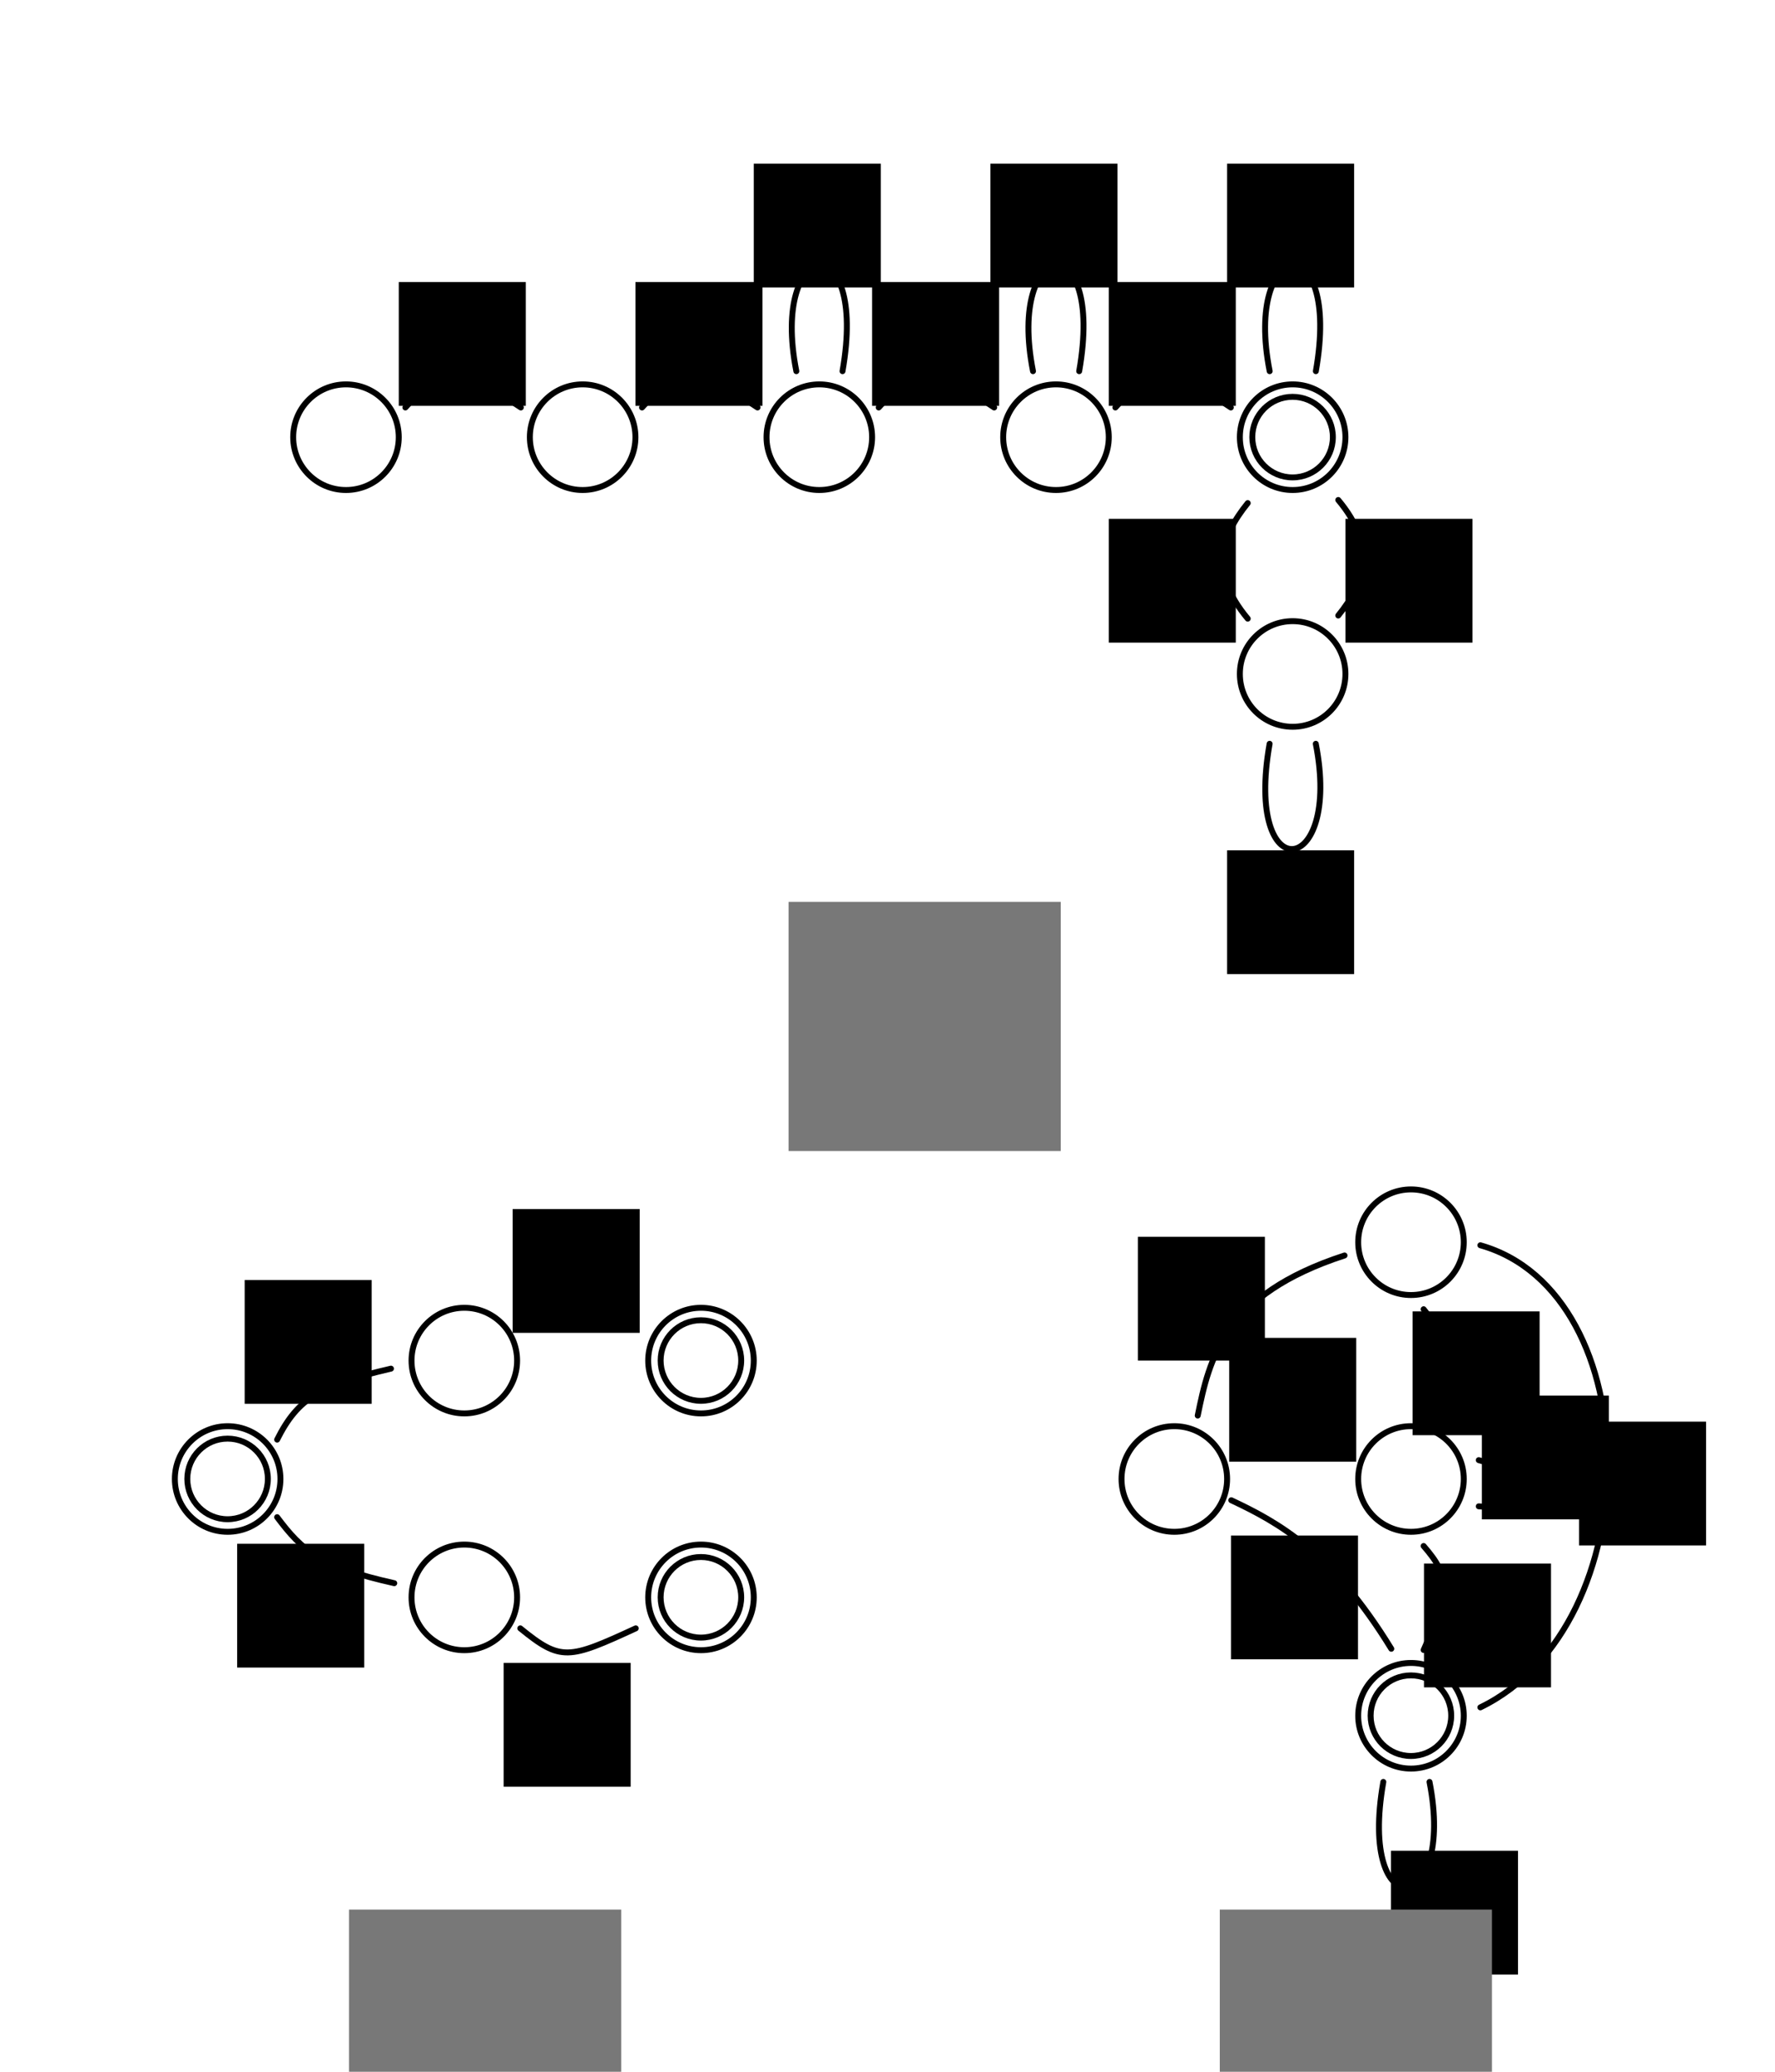 <?xml version="1.0" encoding="UTF-8" standalone="no"?>
<!-- Created with Inkscape (http://www.inkscape.org/) -->

<svg
   xmlns:dc="http://purl.org/dc/elements/1.1/"
   xmlns:cc="http://creativecommons.org/ns#"
   xmlns:rdf="http://www.w3.org/1999/02/22-rdf-syntax-ns#"
   xmlns:svg="http://www.w3.org/2000/svg"
   xmlns="http://www.w3.org/2000/svg"
   xmlns:sodipodi="http://sodipodi.sourceforge.net/DTD/sodipodi-0.dtd"
   xmlns:inkscape="http://www.inkscape.org/namespaces/inkscape"
   width="300"
   height="350"
   id="svg2"
   version="1.1"
   inkscape:version="0.48.4 r9939"
   sodipodi:docname="deterministic_automatons.svg">
  <defs
     id="defs4">
    <marker
       inkscape:stockid="Arrow1Mend"
       orient="auto"
       refY="0"
       refX="0"
       id="Arrow1Mend"
       style="overflow:visible">
      <path
         id="path4030"
         d="M 0,0 5,-5 -12.5,0 5,5 0,0 z"
         style="fill-rule:evenodd;stroke:#000000;stroke-width:1pt"
         transform="matrix(-0.4,0,0,-0.4,-4,0)"
         inkscape:connector-curvature="0" />
    </marker>
    <marker
       inkscape:stockid="Arrow1Mend"
       orient="auto"
       refY="0"
       refX="0"
       id="Arrow1Mend-0"
       style="overflow:visible">
      <path
         inkscape:connector-curvature="0"
         id="path4030-6"
         d="M 0,0 5,-5 -12.5,0 5,5 0,0 z"
         style="fill-rule:evenodd;stroke:#000000;stroke-width:1pt"
         transform="matrix(-0.4,0,0,-0.4,-4,0)" />
    </marker>
    <marker
       inkscape:stockid="Arrow1Mend"
       orient="auto"
       refY="0"
       refX="0"
       id="Arrow1Mend-6"
       style="overflow:visible">
      <path
         inkscape:connector-curvature="0"
         id="path4030-2"
         d="M 0,0 5,-5 -12.5,0 5,5 0,0 z"
         style="fill-rule:evenodd;stroke:#000000;stroke-width:1pt"
         transform="matrix(-0.4,0,0,-0.4,-4,0)" />
    </marker>
    <marker
       inkscape:stockid="Arrow1Mend"
       orient="auto"
       refY="0"
       refX="0"
       id="Arrow1Mend-3"
       style="overflow:visible">
      <path
         inkscape:connector-curvature="0"
         id="path4030-1"
         d="M 0,0 5,-5 -12.5,0 5,5 0,0 z"
         style="fill-rule:evenodd;stroke:#000000;stroke-width:1pt"
         transform="matrix(-0.4,0,0,-0.4,-4,0)" />
    </marker>
    <marker
       inkscape:stockid="Arrow1Mend"
       orient="auto"
       refY="0"
       refX="0"
       id="Arrow1Mend-5"
       style="overflow:visible">
      <path
         inkscape:connector-curvature="0"
         id="path4030-0"
         d="M 0,0 5,-5 -12.5,0 5,5 0,0 z"
         style="fill-rule:evenodd;stroke:#000000;stroke-width:1pt"
         transform="matrix(-0.4,0,0,-0.4,-4,0)" />
    </marker>
    <marker
       inkscape:stockid="Arrow1Mend"
       orient="auto"
       refY="0"
       refX="0"
       id="Arrow1Mend-5-2"
       style="overflow:visible">
      <path
         inkscape:connector-curvature="0"
         id="path4030-0-1"
         d="M 0,0 5,-5 -12.5,0 5,5 0,0 z"
         style="fill-rule:evenodd;stroke:#000000;stroke-width:1pt"
         transform="matrix(-0.4,0,0,-0.4,-4,0)" />
    </marker>
    <marker
       inkscape:stockid="Arrow1Mend"
       orient="auto"
       refY="0"
       refX="0"
       id="Arrow1Mend-5-0"
       style="overflow:visible">
      <path
         inkscape:connector-curvature="0"
         id="path4030-0-14"
         d="M 0,0 5,-5 -12.5,0 5,5 0,0 z"
         style="fill-rule:evenodd;stroke:#000000;stroke-width:1pt"
         transform="matrix(-0.4,0,0,-0.4,-4,0)" />
    </marker>
    <marker
       inkscape:stockid="Arrow1Mend"
       orient="auto"
       refY="0"
       refX="0"
       id="Arrow1Mend-04"
       style="overflow:visible">
      <path
         inkscape:connector-curvature="0"
         id="path4030-7"
         d="M 0,0 5,-5 -12.5,0 5,5 0,0 z"
         style="fill-rule:evenodd;stroke:#000000;stroke-width:1pt"
         transform="matrix(-0.4,0,0,-0.4,-4,0)" />
    </marker>
    <marker
       inkscape:stockid="Arrow1Mend"
       orient="auto"
       refY="0"
       refX="0"
       id="Arrow1Mend-5-00"
       style="overflow:visible">
      <path
         inkscape:connector-curvature="0"
         id="path4030-0-9"
         d="M 0,0 5,-5 -12.5,0 5,5 0,0 z"
         style="fill-rule:evenodd;stroke:#000000;stroke-width:1pt"
         transform="matrix(-0.4,0,0,-0.4,-4,0)" />
    </marker>
    <marker
       inkscape:stockid="Arrow1Mend"
       orient="auto"
       refY="0"
       refX="0"
       id="Arrow1Mend-1"
       style="overflow:visible">
      <path
         inkscape:connector-curvature="0"
         id="path4030-4"
         d="M 0,0 5,-5 -12.5,0 5,5 0,0 z"
         style="fill-rule:evenodd;stroke:#000000;stroke-width:1pt"
         transform="matrix(-0.4,0,0,-0.4,-4,0)" />
    </marker>
    <marker
       inkscape:stockid="Arrow1Mend"
       orient="auto"
       refY="0"
       refX="0"
       id="Arrow1Mend-31"
       style="overflow:visible">
      <path
         inkscape:connector-curvature="0"
         id="path4030-48"
         d="M 0,0 5,-5 -12.5,0 5,5 0,0 z"
         style="fill-rule:evenodd;stroke:#000000;stroke-width:1pt"
         transform="matrix(-0.4,0,0,-0.4,-4,0)" />
    </marker>
    <marker
       inkscape:stockid="Arrow1Mend"
       orient="auto"
       refY="0"
       refX="0"
       id="Arrow1Mend-18"
       style="overflow:visible">
      <path
         inkscape:connector-curvature="0"
         id="path4030-61"
         d="M 0,0 5,-5 -12.5,0 5,5 0,0 z"
         style="fill-rule:evenodd;stroke:#000000;stroke-width:1pt"
         transform="matrix(-0.4,0,0,-0.4,-4,0)" />
    </marker>
    <marker
       inkscape:stockid="Arrow1Mend"
       orient="auto"
       refY="0"
       refX="0"
       id="Arrow1Mend-9"
       style="overflow:visible">
      <path
         inkscape:connector-curvature="0"
         id="path4030-5"
         d="M 0,0 5,-5 -12.5,0 5,5 0,0 z"
         style="fill-rule:evenodd;stroke:#000000;stroke-width:1pt"
         transform="matrix(-0.4,0,0,-0.4,-4,0)" />
    </marker>
    <marker
       inkscape:stockid="Arrow1Mend"
       orient="auto"
       refY="0"
       refX="0"
       id="Arrow1Mend-2"
       style="overflow:visible">
      <path
         inkscape:connector-curvature="0"
         id="path4030-74"
         d="M 0,0 5,-5 -12.5,0 5,5 0,0 z"
         style="fill-rule:evenodd;stroke:#000000;stroke-width:1pt"
         transform="matrix(-0.4,0,0,-0.4,-4,0)" />
    </marker>
    <marker
       inkscape:stockid="Arrow1Mend"
       orient="auto"
       refY="0"
       refX="0"
       id="Arrow1Mend-5-8"
       style="overflow:visible">
      <path
         inkscape:connector-curvature="0"
         id="path4030-0-5"
         d="M 0,0 5,-5 -12.5,0 5,5 0,0 z"
         style="fill-rule:evenodd;stroke:#000000;stroke-width:1pt"
         transform="matrix(-0.4,0,0,-0.4,-4,0)" />
    </marker>
    <marker
       inkscape:stockid="Arrow1Mend"
       orient="auto"
       refY="0"
       refX="0"
       id="Arrow1Mend-5-6"
       style="overflow:visible">
      <path
         inkscape:connector-curvature="0"
         id="path4030-0-6"
         d="M 0,0 5,-5 -12.5,0 5,5 0,0 z"
         style="fill-rule:evenodd;stroke:#000000;stroke-width:1pt"
         transform="matrix(-0.4,0,0,-0.4,-4,0)" />
    </marker>
    <marker
       inkscape:stockid="Arrow1Mend"
       orient="auto"
       refY="0"
       refX="0"
       id="Arrow1Mend-19"
       style="overflow:visible">
      <path
         inkscape:connector-curvature="0"
         id="path4030-08"
         d="M 0,0 5,-5 -12.5,0 5,5 0,0 z"
         style="fill-rule:evenodd;stroke:#000000;stroke-width:1pt"
         transform="matrix(-0.4,0,0,-0.4,-4,0)" />
    </marker>
    <marker
       inkscape:stockid="Arrow1Mend"
       orient="auto"
       refY="0"
       refX="0"
       id="Arrow1Mend-35"
       style="overflow:visible">
      <path
         id="path4030-60"
         d="M 0,0 5,-5 -12.5,0 5,5 0,0 z"
         style="fill-rule:evenodd;stroke:#000000;stroke-width:1pt"
         transform="matrix(-0.4,0,0,-0.4,-4,0)"
         inkscape:connector-curvature="0" />
    </marker>
    <marker
       inkscape:stockid="Arrow1Mend"
       orient="auto"
       refY="0"
       refX="0"
       id="Arrow1Mend-4"
       style="overflow:visible">
      <path
         id="path4030-8"
         d="M 0,0 5,-5 -12.5,0 5,5 0,0 z"
         style="fill-rule:evenodd;stroke:#000000;stroke-width:1pt"
         transform="matrix(-0.4,0,0,-0.4,-4,0)"
         inkscape:connector-curvature="0" />
    </marker>
    <marker
       inkscape:stockid="Arrow1Mend"
       orient="auto"
       refY="0"
       refX="0"
       id="Arrow1Mend-7"
       style="overflow:visible">
      <path
         id="path4030-086"
         d="M 0,0 5,-5 -12.5,0 5,5 0,0 z"
         style="fill-rule:evenodd;stroke:#000000;stroke-width:1pt"
         transform="matrix(-0.4,0,0,-0.4,-4,0)"
         inkscape:connector-curvature="0" />
    </marker>
    <marker
       inkscape:stockid="Arrow1Mend"
       orient="auto"
       refY="0"
       refX="0"
       id="Arrow1Mend-45"
       style="overflow:visible">
      <path
         id="path4030-09"
         d="M 0,0 5,-5 -12.5,0 5,5 0,0 z"
         style="fill-rule:evenodd;stroke:#000000;stroke-width:1pt"
         transform="matrix(-0.4,0,0,-0.4,-4,0)"
         inkscape:connector-curvature="0" />
    </marker>
    <marker
       inkscape:stockid="Arrow1Mend"
       orient="auto"
       refY="0"
       refX="0"
       id="Arrow1Mend-94"
       style="overflow:visible">
      <path
         id="path4030-3"
         d="M 0,0 5,-5 -12.5,0 5,5 0,0 z"
         style="fill-rule:evenodd;stroke:#000000;stroke-width:1pt"
         transform="matrix(-0.4,0,0,-0.4,-4,0)"
         inkscape:connector-curvature="0" />
    </marker>
  </defs>
  <sodipodi:namedview
     id="base"
     pagecolor="#ffffff"
     bordercolor="#666666"
     borderopacity="1.0"
     inkscape:pageopacity="0.0"
     inkscape:pageshadow="2"
     inkscape:zoom="3.0742857"
     inkscape:cx="140.36762"
     inkscape:cy="78.435822"
     inkscape:document-units="px"
     inkscape:current-layer="layer1"
     showgrid="false"
     inkscape:window-width="1280"
     inkscape:window-height="751"
     inkscape:window-x="0"
     inkscape:window-y="25"
     inkscape:window-maximized="1" />
  <g
     inkscape:label="Layer 1"
     inkscape:groupmode="layer"
     id="layer1"
     transform="translate(0,-702.362)">
    <path
       sodipodi:type="arc"
       style="fill:none;stroke:#000000;stroke-width:1;stroke-linecap:round;stroke-linejoin:round;stroke-miterlimit:4;stroke-opacity:1;stroke-dasharray:none;stroke-dashoffset:0"
       id="path2985"
       sodipodi:cx="38.475838"
       sodipodi:cy="51.858738"
       sodipodi:rx="8.9219332"
       sodipodi:ry="8.9219332"
       d="m 47.398,51.859 c 0,4.927 -3.994,8.922 -8.922,8.922 -4.927,0 -8.922,-3.994 -8.922,-8.922 0,-4.927 3.994,-8.922 8.922,-8.922 4.927,0 8.922,3.994 8.922,8.922 z"
       transform="translate(20,724.362)" />
    <path
       transform="translate(60,724.362)"
       sodipodi:type="arc"
       style="fill:none;stroke:#000000;stroke-width:1;stroke-linecap:round;stroke-linejoin:round;stroke-miterlimit:4;stroke-opacity:1;stroke-dasharray:none;stroke-dashoffset:0"
       id="path2985-1"
       sodipodi:cx="38.475838"
       sodipodi:cy="51.858738"
       sodipodi:rx="8.9219332"
       sodipodi:ry="8.9219332"
       d="m 47.398,51.859 c 0,4.927 -3.994,8.922 -8.922,8.922 -4.927,0 -8.922,-3.994 -8.922,-8.922 0,-4.927 3.994,-8.922 8.922,-8.922 4.927,0 8.922,3.994 8.922,8.922 z" />
    <path
       transform="translate(100,724.362)"
       sodipodi:type="arc"
       style="fill:none;stroke:#000000;stroke-width:1;stroke-linecap:round;stroke-linejoin:round;stroke-miterlimit:4;stroke-opacity:1;stroke-dasharray:none;stroke-dashoffset:0"
       id="path2985-2"
       sodipodi:cx="38.475838"
       sodipodi:cy="51.858738"
       sodipodi:rx="8.9219332"
       sodipodi:ry="8.9219332"
       d="m 47.398,51.859 c 0,4.927 -3.994,8.922 -8.922,8.922 -4.927,0 -8.922,-3.994 -8.922,-8.922 0,-4.927 3.994,-8.922 8.922,-8.922 4.927,0 8.922,3.994 8.922,8.922 z" />
    <path
       transform="translate(140,724.362)"
       sodipodi:type="arc"
       style="fill:none;stroke:#000000;stroke-width:1;stroke-linecap:round;stroke-linejoin:round;stroke-miterlimit:4;stroke-opacity:1;stroke-dasharray:none;stroke-dashoffset:0"
       id="path2985-1-8"
       sodipodi:cx="38.475838"
       sodipodi:cy="51.858738"
       sodipodi:rx="8.9219332"
       sodipodi:ry="8.9219332"
       d="m 47.398,51.859 c 0,4.927 -3.994,8.922 -8.922,8.922 -4.927,0 -8.922,-3.994 -8.922,-8.922 0,-4.927 3.994,-8.922 8.922,-8.922 4.927,0 8.922,3.994 8.922,8.922 z" />
    <path
       transform="translate(180,724.362)"
       sodipodi:type="arc"
       style="fill:none;stroke:#000000;stroke-width:1;stroke-linecap:round;stroke-linejoin:round;stroke-miterlimit:4;stroke-opacity:1;stroke-dasharray:none;stroke-dashoffset:0"
       id="path2985-1-8-8"
       sodipodi:cx="38.475838"
       sodipodi:cy="51.858738"
       sodipodi:rx="8.9219332"
       sodipodi:ry="8.9219332"
       d="m 47.398,51.859 c 0,4.927 -3.994,8.922 -8.922,8.922 -4.927,0 -8.922,-3.994 -8.922,-8.922 0,-4.927 3.994,-8.922 8.922,-8.922 4.927,0 8.922,3.994 8.922,8.922 z" />
    <path
       transform="translate(180,764.362)"
       sodipodi:type="arc"
       style="fill:none;stroke:#000000;stroke-width:1;stroke-linecap:round;stroke-linejoin:round;stroke-miterlimit:4;stroke-opacity:1;stroke-dasharray:none;stroke-dashoffset:0"
       id="path2985-1-8-8-3"
       sodipodi:cx="38.475838"
       sodipodi:cy="51.858738"
       sodipodi:rx="8.9219332"
       sodipodi:ry="8.9219332"
       d="m 47.398,51.859 c 0,4.927 -3.994,8.922 -8.922,8.922 -4.927,0 -8.922,-3.994 -8.922,-8.922 0,-4.927 3.994,-8.922 8.922,-8.922 4.927,0 8.922,3.994 8.922,8.922 z" />
    <path
       transform="matrix(0.763,0,0,0.763,189.108,736.639)"
       sodipodi:type="arc"
       style="fill:none;stroke:#000000;stroke-width:1.31;stroke-linecap:round;stroke-linejoin:round;stroke-miterlimit:4;stroke-opacity:1;stroke-dasharray:none;stroke-dashoffset:0"
       id="path2985-1-8-8-3-6"
       sodipodi:cx="38.475838"
       sodipodi:cy="51.858738"
       sodipodi:rx="8.9219332"
       sodipodi:ry="8.9219332"
       d="m 47.398,51.859 c 0,4.927 -3.994,8.922 -8.922,8.922 -4.927,0 -8.922,-3.994 -8.922,-8.922 0,-4.927 3.994,-8.922 8.922,-8.922 4.927,0 8.922,3.994 8.922,8.922 z" />
    <path
       transform="translate(0,900.362)"
       sodipodi:type="arc"
       style="fill:none;stroke:#000000;stroke-width:1;stroke-linecap:round;stroke-linejoin:round;stroke-miterlimit:4;stroke-opacity:1;stroke-dasharray:none;stroke-dashoffset:0"
       id="path2985-1-8-8-7"
       sodipodi:cx="38.475838"
       sodipodi:cy="51.858738"
       sodipodi:rx="8.9219332"
       sodipodi:ry="8.9219332"
       d="m 47.398,51.859 c 0,4.927 -3.994,8.922 -8.922,8.922 -4.927,0 -8.922,-3.994 -8.922,-8.922 0,-4.927 3.994,-8.922 8.922,-8.922 4.927,0 8.922,3.994 8.922,8.922 z" />
    <path
       transform="matrix(0.763,0,0,0.763,9.108,912.639)"
       sodipodi:type="arc"
       style="fill:none;stroke:#000000;stroke-width:1.31;stroke-linecap:round;stroke-linejoin:round;stroke-miterlimit:4;stroke-opacity:1;stroke-dasharray:none;stroke-dashoffset:0"
       id="path2985-1-8-8-3-6-0"
       sodipodi:cx="38.475838"
       sodipodi:cy="51.858738"
       sodipodi:rx="8.9219332"
       sodipodi:ry="8.9219332"
       d="m 47.398,51.859 c 0,4.927 -3.994,8.922 -8.922,8.922 -4.927,0 -8.922,-3.994 -8.922,-8.922 0,-4.927 3.994,-8.922 8.922,-8.922 4.927,0 8.922,3.994 8.922,8.922 z" />
    <path
       transform="translate(40,880.362)"
       sodipodi:type="arc"
       style="fill:none;stroke:#000000;stroke-width:1;stroke-linecap:round;stroke-linejoin:round;stroke-miterlimit:4;stroke-opacity:1;stroke-dasharray:none;stroke-dashoffset:0"
       id="path2985-2-8"
       sodipodi:cx="38.475838"
       sodipodi:cy="51.858738"
       sodipodi:rx="8.9219332"
       sodipodi:ry="8.9219332"
       d="m 47.398,51.859 c 0,4.927 -3.994,8.922 -8.922,8.922 -4.927,0 -8.922,-3.994 -8.922,-8.922 0,-4.927 3.994,-8.922 8.922,-8.922 4.927,0 8.922,3.994 8.922,8.922 z" />
    <path
       transform="translate(80,880.362)"
       sodipodi:type="arc"
       style="fill:none;stroke:#000000;stroke-width:1;stroke-linecap:round;stroke-linejoin:round;stroke-miterlimit:4;stroke-opacity:1;stroke-dasharray:none;stroke-dashoffset:0"
       id="path2985-1-8-5"
       sodipodi:cx="38.475838"
       sodipodi:cy="51.858738"
       sodipodi:rx="8.9219332"
       sodipodi:ry="8.9219332"
       d="m 47.398,51.859 c 0,4.927 -3.994,8.922 -8.922,8.922 -4.927,0 -8.922,-3.994 -8.922,-8.922 0,-4.927 3.994,-8.922 8.922,-8.922 4.927,0 8.922,3.994 8.922,8.922 z" />
    <path
       transform="translate(40,920.362)"
       sodipodi:type="arc"
       style="fill:none;stroke:#000000;stroke-width:1;stroke-linecap:round;stroke-linejoin:round;stroke-miterlimit:4;stroke-opacity:1;stroke-dasharray:none;stroke-dashoffset:0"
       id="path2985-2-8-4"
       sodipodi:cx="38.475838"
       sodipodi:cy="51.858738"
       sodipodi:rx="8.9219332"
       sodipodi:ry="8.9219332"
       d="m 47.398,51.859 c 0,4.927 -3.994,8.922 -8.922,8.922 -4.927,0 -8.922,-3.994 -8.922,-8.922 0,-4.927 3.994,-8.922 8.922,-8.922 4.927,0 8.922,3.994 8.922,8.922 z" />
    <path
       transform="translate(80,920.362)"
       sodipodi:type="arc"
       style="fill:none;stroke:#000000;stroke-width:1;stroke-linecap:round;stroke-linejoin:round;stroke-miterlimit:4;stroke-opacity:1;stroke-dasharray:none;stroke-dashoffset:0"
       id="path2985-1-8-5-0"
       sodipodi:cx="38.475838"
       sodipodi:cy="51.858738"
       sodipodi:rx="8.9219332"
       sodipodi:ry="8.9219332"
       d="m 47.398,51.859 c 0,4.927 -3.994,8.922 -8.922,8.922 -4.927,0 -8.922,-3.994 -8.922,-8.922 0,-4.927 3.994,-8.922 8.922,-8.922 4.927,0 8.922,3.994 8.922,8.922 z" />
    <path
       transform="translate(160,900.362)"
       sodipodi:type="arc"
       style="fill:none;stroke:#000000;stroke-width:1;stroke-linecap:round;stroke-linejoin:round;stroke-miterlimit:4;stroke-opacity:1;stroke-dasharray:none;stroke-dashoffset:0"
       id="path2985-1-8-5-1"
       sodipodi:cx="38.475838"
       sodipodi:cy="51.858738"
       sodipodi:rx="8.9219332"
       sodipodi:ry="8.9219332"
       d="m 47.398,51.859 c 0,4.927 -3.994,8.922 -8.922,8.922 -4.927,0 -8.922,-3.994 -8.922,-8.922 0,-4.927 3.994,-8.922 8.922,-8.922 4.927,0 8.922,3.994 8.922,8.922 z" />
    <path
       transform="translate(200,860.362)"
       sodipodi:type="arc"
       style="fill:none;stroke:#000000;stroke-width:1;stroke-linecap:round;stroke-linejoin:round;stroke-miterlimit:4;stroke-opacity:1;stroke-dasharray:none;stroke-dashoffset:0"
       id="path2985-1-8-5-1-3"
       sodipodi:cx="38.475838"
       sodipodi:cy="51.858738"
       sodipodi:rx="8.9219332"
       sodipodi:ry="8.9219332"
       d="m 47.398,51.859 c 0,4.927 -3.994,8.922 -8.922,8.922 -4.927,0 -8.922,-3.994 -8.922,-8.922 0,-4.927 3.994,-8.922 8.922,-8.922 4.927,0 8.922,3.994 8.922,8.922 z" />
    <path
       transform="translate(200,900.362)"
       sodipodi:type="arc"
       style="fill:none;stroke:#000000;stroke-width:1;stroke-linecap:round;stroke-linejoin:round;stroke-miterlimit:4;stroke-opacity:1;stroke-dasharray:none;stroke-dashoffset:0"
       id="path2985-1-8-5-1-3-0"
       sodipodi:cx="38.475838"
       sodipodi:cy="51.858738"
       sodipodi:rx="8.9219332"
       sodipodi:ry="8.9219332"
       d="m 47.398,51.859 c 0,4.927 -3.994,8.922 -8.922,8.922 -4.927,0 -8.922,-3.994 -8.922,-8.922 0,-4.927 3.994,-8.922 8.922,-8.922 4.927,0 8.922,3.994 8.922,8.922 z" />
    <path
       transform="translate(200,940.362)"
       sodipodi:type="arc"
       style="fill:none;stroke:#000000;stroke-width:1;stroke-linecap:round;stroke-linejoin:round;stroke-miterlimit:4;stroke-opacity:1;stroke-dasharray:none;stroke-dashoffset:0"
       id="path2985-1-8-8-7-4"
       sodipodi:cx="38.475838"
       sodipodi:cy="51.858738"
       sodipodi:rx="8.9219332"
       sodipodi:ry="8.9219332"
       d="m 47.398,51.859 c 0,4.927 -3.994,8.922 -8.922,8.922 -4.927,0 -8.922,-3.994 -8.922,-8.922 0,-4.927 3.994,-8.922 8.922,-8.922 4.927,0 8.922,3.994 8.922,8.922 z" />
    <path
       transform="matrix(0.763,0,0,0.763,209.108,952.639)"
       sodipodi:type="arc"
       style="fill:none;stroke:#000000;stroke-width:1.31;stroke-linecap:round;stroke-linejoin:round;stroke-miterlimit:4;stroke-opacity:1;stroke-dasharray:none;stroke-dashoffset:0"
       id="path2985-1-8-8-3-6-0-1"
       sodipodi:cx="38.475838"
       sodipodi:cy="51.858738"
       sodipodi:rx="8.9219332"
       sodipodi:ry="8.9219332"
       d="m 47.398,51.859 c 0,4.927 -3.994,8.922 -8.922,8.922 -4.927,0 -8.922,-3.994 -8.922,-8.922 0,-4.927 3.994,-8.922 8.922,-8.922 4.927,0 8.922,3.994 8.922,8.922 z" />
    <path
       style="fill:none;stroke:#000000;stroke-width:1px;stroke-linecap:round;stroke-linejoin:round;stroke-opacity:1;marker-end:url(#Arrow1Mend)"
       d="m 68.513,771.202 c 5.743,-6.31 9.778,-6.605 19.517,0"
       id="path4015"
       inkscape:connector-curvature="0"
       sodipodi:nodetypes="cc" />
    <path
       style="fill:none;stroke:#000000;stroke-width:1px;stroke-linecap:round;stroke-linejoin:round;stroke-opacity:1;marker-end:url(#Arrow1Mend)"
       d="m 226.184,786.83 c 6.54,7.813 4.535,13.918 0,19.517"
       id="path4015-1-2-6-5"
       inkscape:connector-curvature="0"
       sodipodi:nodetypes="cc" />
    <path
       style="fill:none;stroke:#000000;stroke-width:1px;stroke-linecap:round;stroke-linejoin:round;stroke-opacity:1;marker-end:url(#Arrow1Mend-5)"
       d="m 134.591,765.068 c -4.474,-22.717 12.161,-24.696 7.807,0"
       id="path4570"
       inkscape:connector-curvature="0"
       sodipodi:nodetypes="cc" />
    <path
       style="fill:none;stroke:#000000;stroke-width:1px;stroke-linecap:round;stroke-linejoin:round;stroke-opacity:1;marker-end:url(#Arrow1Mend-5)"
       d="m 174.591,765.068 c -4.474,-22.717 12.161,-24.696 7.807,0"
       id="path4570-9"
       inkscape:connector-curvature="0"
       sodipodi:nodetypes="cc" />
    <path
       style="fill:none;stroke:#000000;stroke-width:1px;stroke-linecap:round;stroke-linejoin:round;stroke-opacity:1;marker-end:url(#Arrow1Mend-5)"
       d="m 214.591,765.068 c -4.474,-22.717 12.161,-24.696 7.807,0"
       id="path4570-9-9"
       inkscape:connector-curvature="0"
       sodipodi:nodetypes="cc" />
    <path
       style="fill:none;stroke:#000000;stroke-width:1px;stroke-linecap:round;stroke-linejoin:round;stroke-opacity:1;marker-end:url(#Arrow1Mend)"
       d="m 210.886,806.874 c -6.54,-7.813 -4.535,-13.918 0,-19.517"
       id="path4015-1-2-6-5-8"
       inkscape:connector-curvature="0"
       sodipodi:nodetypes="cc" />
    <path
       style="fill:none;stroke:#000000;stroke-width:1px;stroke-linecap:round;stroke-linejoin:round;stroke-opacity:1;marker-end:url(#Arrow1Mend-5)"
       d="m 222.388,828.015 c 4.474,22.717 -12.161,24.696 -7.807,0"
       id="path4570-9-9-6"
       inkscape:connector-curvature="0"
       sodipodi:nodetypes="cc" />
    <flowRoot
       xml:space="preserve"
       id="flowRoot4858"
       style="font-size:12px;font-style:normal;font-variant:normal;font-weight:normal;font-stretch:normal;text-align:center;line-height:125%;letter-spacing:0px;word-spacing:0px;text-anchor:middle;fill:#000000;fill-opacity:1;stroke:none;font-family:Gentium Basic;-inkscape-font-specification:Gentium Basic"
       transform="translate(20,724.362)"><flowRegion
         id="flowRegion4860"><rect
           id="rect4862"
           width="21.468"
           height="20.911"
           x="47.398"
           y="25.651"
           style="font-size:12px;font-style:normal;font-variant:normal;font-weight:normal;font-stretch:normal;font-family:Gentium Basic;-inkscape-font-specification:Gentium Basic" /></flowRegion><flowPara
         id="flowPara4864">a</flowPara></flowRoot>    <flowRoot
       transform="translate(60,724.362)"
       xml:space="preserve"
       id="flowRoot4858-0"
       style="font-size:12px;font-style:normal;font-variant:normal;font-weight:normal;font-stretch:normal;text-align:center;line-height:125%;letter-spacing:0px;word-spacing:0px;text-anchor:middle;fill:#000000;fill-opacity:1;stroke:none;font-family:Gentium Basic;-inkscape-font-specification:Gentium Basic"><flowRegion
         id="flowRegion4860-9"><rect
           id="rect4862-0"
           width="21.468"
           height="20.911"
           x="47.398"
           y="25.651"
           style="font-size:12px;font-style:normal;font-variant:normal;font-weight:normal;font-stretch:normal;font-family:Gentium Basic;-inkscape-font-specification:Gentium Basic" /></flowRegion><flowPara
         id="flowPara4864-3">b</flowPara></flowRoot>    <flowRoot
       transform="translate(80,704.362)"
       xml:space="preserve"
       id="flowRoot4858-0-1"
       style="font-size:12px;font-style:normal;font-variant:normal;font-weight:normal;font-stretch:normal;text-align:center;line-height:125%;letter-spacing:0px;word-spacing:0px;text-anchor:middle;fill:#000000;fill-opacity:1;stroke:none;font-family:Gentium Basic;-inkscape-font-specification:Gentium Basic"><flowRegion
         id="flowRegion4860-9-8"><rect
           id="rect4862-0-4"
           width="21.468"
           height="20.911"
           x="47.398"
           y="25.651"
           style="font-size:12px;font-style:normal;font-variant:normal;font-weight:normal;font-stretch:normal;font-family:Gentium Basic;-inkscape-font-specification:Gentium Basic" /></flowRegion><flowPara
         id="flowPara4864-3-7">b</flowPara></flowRoot>    <flowRoot
       transform="translate(100,724.362)"
       xml:space="preserve"
       id="flowRoot4858-0-1-0"
       style="font-size:12px;font-style:normal;font-variant:normal;font-weight:normal;font-stretch:normal;text-align:center;line-height:125%;letter-spacing:0px;word-spacing:0px;text-anchor:middle;fill:#000000;fill-opacity:1;stroke:none;font-family:Gentium Basic;-inkscape-font-specification:Gentium Basic"><flowRegion
         id="flowRegion4860-9-8-7"><rect
           id="rect4862-0-4-2"
           width="21.468"
           height="20.911"
           x="47.398"
           y="25.651"
           style="font-size:12px;font-style:normal;font-variant:normal;font-weight:normal;font-stretch:normal;font-family:Gentium Basic;-inkscape-font-specification:Gentium Basic" /></flowRegion><flowPara
         id="flowPara4864-3-7-3">a</flowPara></flowRoot>    <flowRoot
       transform="translate(120,704.362)"
       xml:space="preserve"
       id="flowRoot4858-0-1-0-5"
       style="font-size:12px;font-style:normal;font-variant:normal;font-weight:normal;font-stretch:normal;text-align:center;line-height:125%;letter-spacing:0px;word-spacing:0px;text-anchor:middle;fill:#000000;fill-opacity:1;stroke:none;font-family:Gentium Basic;-inkscape-font-specification:Gentium Basic"><flowRegion
         id="flowRegion4860-9-8-7-0"><rect
           id="rect4862-0-4-2-5"
           width="21.468"
           height="20.911"
           x="47.398"
           y="25.651"
           style="font-size:12px;font-style:normal;font-variant:normal;font-weight:normal;font-stretch:normal;font-family:Gentium Basic;-inkscape-font-specification:Gentium Basic" /></flowRegion><flowPara
         id="flowPara4864-3-7-3-2">a</flowPara></flowRoot>    <flowRoot
       transform="translate(160,704.362)"
       xml:space="preserve"
       id="flowRoot4858-0-1-0-5-2"
       style="font-size:12px;font-style:normal;font-variant:normal;font-weight:normal;font-stretch:normal;text-align:center;line-height:125%;letter-spacing:0px;word-spacing:0px;text-anchor:middle;fill:#000000;fill-opacity:1;stroke:none;font-family:Gentium Basic;-inkscape-font-specification:Gentium Basic"><flowRegion
         id="flowRegion4860-9-8-7-0-6"><rect
           id="rect4862-0-4-2-5-3"
           width="21.468"
           height="20.911"
           x="47.398"
           y="25.651"
           style="font-size:12px;font-style:normal;font-variant:normal;font-weight:normal;font-stretch:normal;font-family:Gentium Basic;-inkscape-font-specification:Gentium Basic" /></flowRegion><flowPara
         id="flowPara4864-3-7-3-2-4">b</flowPara></flowRoot>    <flowRoot
       transform="translate(140,724.362)"
       xml:space="preserve"
       id="flowRoot4858-0-1-0-5-2-7"
       style="font-size:12px;font-style:normal;font-variant:normal;font-weight:normal;font-stretch:normal;text-align:center;line-height:125%;letter-spacing:0px;word-spacing:0px;text-anchor:middle;fill:#000000;fill-opacity:1;stroke:none;font-family:Gentium Basic;-inkscape-font-specification:Gentium Basic"><flowRegion
         id="flowRegion4860-9-8-7-0-6-8"><rect
           id="rect4862-0-4-2-5-3-3"
           width="21.468"
           height="20.911"
           x="47.398"
           y="25.651"
           style="font-size:12px;font-style:normal;font-variant:normal;font-weight:normal;font-stretch:normal;font-family:Gentium Basic;-inkscape-font-specification:Gentium Basic" /></flowRegion><flowPara
         id="flowPara4864-3-7-3-2-4-0">b</flowPara></flowRoot>    <flowRoot
       transform="translate(140,764.362)"
       xml:space="preserve"
       id="flowRoot4858-0-1-0-5-2-7-4"
       style="font-size:12px;font-style:normal;font-variant:normal;font-weight:normal;font-stretch:normal;text-align:center;line-height:125%;letter-spacing:0px;word-spacing:0px;text-anchor:middle;fill:#000000;fill-opacity:1;stroke:none;font-family:Gentium Basic;-inkscape-font-specification:Gentium Basic"><flowRegion
         id="flowRegion4860-9-8-7-0-6-8-3"><rect
           id="rect4862-0-4-2-5-3-3-8"
           width="21.468"
           height="20.911"
           x="47.398"
           y="25.651"
           style="font-size:12px;font-style:normal;font-variant:normal;font-weight:normal;font-stretch:normal;font-family:Gentium Basic;-inkscape-font-specification:Gentium Basic" /></flowRegion><flowPara
         id="flowPara4864-3-7-3-2-4-0-7">b</flowPara></flowRoot>    <flowRoot
       transform="translate(180,764.362)"
       xml:space="preserve"
       id="flowRoot4858-0-1-0-5-2-7-4-3"
       style="font-size:12px;font-style:normal;font-variant:normal;font-weight:normal;font-stretch:normal;text-align:center;line-height:125%;letter-spacing:0px;word-spacing:0px;text-anchor:middle;fill:#000000;fill-opacity:1;stroke:none;font-family:Gentium Basic;-inkscape-font-specification:Gentium Basic"><flowRegion
         id="flowRegion4860-9-8-7-0-6-8-3-9"><rect
           id="rect4862-0-4-2-5-3-3-8-3"
           width="21.468"
           height="20.911"
           x="47.398"
           y="25.651"
           style="font-size:12px;font-style:normal;font-variant:normal;font-weight:normal;font-stretch:normal;font-family:Gentium Basic;-inkscape-font-specification:Gentium Basic" /></flowRegion><flowPara
         id="flowPara4864-3-7-3-2-4-0-7-5">a</flowPara></flowRoot>    <flowRoot
       transform="translate(160,820.362)"
       xml:space="preserve"
       id="flowRoot4858-0-1-0-5-2-7-4-3-8"
       style="font-size:12px;font-style:normal;font-variant:normal;font-weight:normal;font-stretch:normal;text-align:center;line-height:125%;letter-spacing:0px;word-spacing:0px;text-anchor:middle;fill:#000000;fill-opacity:1;stroke:none;font-family:Gentium Basic;-inkscape-font-specification:Gentium Basic"><flowRegion
         id="flowRegion4860-9-8-7-0-6-8-3-9-3"><rect
           id="rect4862-0-4-2-5-3-3-8-3-8"
           width="21.468"
           height="20.911"
           x="47.398"
           y="25.651"
           style="font-size:12px;font-style:normal;font-variant:normal;font-weight:normal;font-stretch:normal;font-family:Gentium Basic;-inkscape-font-specification:Gentium Basic" /></flowRegion><flowPara
         id="flowPara4864-3-7-3-2-4-0-7-5-0">a</flowPara></flowRoot>    <path
       style="fill:none;stroke:#000000;stroke-width:1px;stroke-linecap:round;stroke-linejoin:round;stroke-opacity:1;marker-end:url(#Arrow1Mend-31)"
       d="m 46.84,945.567 c 3.518,-7.029 7.37,-9.24 19.238,-11.989"
       id="path5161"
       inkscape:connector-curvature="0"
       sodipodi:nodetypes="cc" />
    <path
       style="fill:none;stroke:#000000;stroke-width:1px;stroke-linecap:round;stroke-linejoin:round;stroke-opacity:1;marker-end:url(#Arrow1Mend-31)"
       d="m 46.84,958.671 c 4.316,5.755 7.405,8.387 19.796,11.152"
       id="path5163"
       inkscape:connector-curvature="0"
       sodipodi:nodetypes="cc" />
    <flowRoot
       transform="translate(-6.046,892.96)"
       xml:space="preserve"
       id="flowRoot4858-4"
       style="font-size:12px;font-style:normal;font-variant:normal;font-weight:normal;font-stretch:normal;text-align:center;line-height:125%;letter-spacing:0px;word-spacing:0px;text-anchor:middle;fill:#000000;fill-opacity:1;stroke:none;font-family:Gentium Basic;-inkscape-font-specification:Gentium Basic"><flowRegion
         id="flowRegion4860-3"><rect
           id="rect4862-1"
           width="21.468"
           height="20.911"
           x="47.398"
           y="25.651"
           style="font-size:12px;font-style:normal;font-variant:normal;font-weight:normal;font-stretch:normal;font-family:Gentium Basic;-inkscape-font-specification:Gentium Basic" /></flowRegion><flowPara
         id="flowPara4864-6">a</flowPara></flowRoot>    <flowRoot
       transform="translate(39.251,880.971)"
       xml:space="preserve"
       id="flowRoot4858-0-9"
       style="font-size:12px;font-style:normal;font-variant:normal;font-weight:normal;font-stretch:normal;text-align:center;line-height:125%;letter-spacing:0px;word-spacing:0px;text-anchor:middle;fill:#000000;fill-opacity:1;stroke:none;font-family:Gentium Basic;-inkscape-font-specification:Gentium Basic"><flowRegion
         id="flowRegion4860-9-5"><rect
           id="rect4862-0-2"
           width="21.468"
           height="20.911"
           x="47.398"
           y="25.651"
           style="font-size:12px;font-style:normal;font-variant:normal;font-weight:normal;font-stretch:normal;font-family:Gentium Basic;-inkscape-font-specification:Gentium Basic" /></flowRegion><flowPara
         id="flowPara4864-3-8">b</flowPara></flowRoot>    <flowRoot
       transform="translate(37.726,957.644)"
       xml:space="preserve"
       id="flowRoot4858-0-9-5"
       style="font-size:12px;font-style:normal;font-variant:normal;font-weight:normal;font-stretch:normal;text-align:center;line-height:125%;letter-spacing:0px;word-spacing:0px;text-anchor:middle;fill:#000000;fill-opacity:1;stroke:none;font-family:Gentium Basic;-inkscape-font-specification:Gentium Basic"><flowRegion
         id="flowRegion4860-9-5-6"><rect
           id="rect4862-0-2-0"
           width="21.468"
           height="20.911"
           x="47.398"
           y="25.651"
           style="font-size:12px;font-style:normal;font-variant:normal;font-weight:normal;font-stretch:normal;font-family:Gentium Basic;-inkscape-font-specification:Gentium Basic" /></flowRegion><flowPara
         id="flowPara4864-3-8-9">d</flowPara></flowRoot>    <flowRoot
       transform="translate(-7.312,937.514)"
       xml:space="preserve"
       id="flowRoot4858-4-1"
       style="font-size:12px;font-style:normal;font-variant:normal;font-weight:normal;font-stretch:normal;text-align:center;line-height:125%;letter-spacing:0px;word-spacing:0px;text-anchor:middle;fill:#000000;fill-opacity:1;stroke:none;font-family:Gentium Basic;-inkscape-font-specification:Gentium Basic"><flowRegion
         id="flowRegion4860-3-8"><rect
           id="rect4862-1-8"
           width="21.468"
           height="20.911"
           x="47.398"
           y="25.651"
           style="font-size:12px;font-style:normal;font-variant:normal;font-weight:normal;font-stretch:normal;font-family:Gentium Basic;-inkscape-font-specification:Gentium Basic" /></flowRegion><flowPara
         id="flowPara4864-6-6">c</flowPara></flowRoot>    <path
       transform="matrix(0.763,0,0,0.763,89.109,892.639)"
       sodipodi:type="arc"
       style="fill:none;stroke:#000000;stroke-width:1.31;stroke-linecap:round;stroke-linejoin:round;stroke-miterlimit:4;stroke-opacity:1;stroke-dasharray:none;stroke-dashoffset:0"
       id="path2985-1-8-8-3-6-0-8"
       sodipodi:cx="38.475838"
       sodipodi:cy="51.858738"
       sodipodi:rx="8.9219332"
       sodipodi:ry="8.9219332"
       d="m 47.398,51.859 c 0,4.927 -3.994,8.922 -8.922,8.922 -4.927,0 -8.922,-3.994 -8.922,-8.922 0,-4.927 3.994,-8.922 8.922,-8.922 4.927,0 8.922,3.994 8.922,8.922 z" />
    <path
       transform="matrix(0.763,0,0,0.763,89.109,932.639)"
       sodipodi:type="arc"
       style="fill:none;stroke:#000000;stroke-width:1.31;stroke-linecap:round;stroke-linejoin:round;stroke-miterlimit:4;stroke-opacity:1;stroke-dasharray:none;stroke-dashoffset:0"
       id="path2985-1-8-8-3-6-0-8-1"
       sodipodi:cx="38.475838"
       sodipodi:cy="51.858738"
       sodipodi:rx="8.9219332"
       sodipodi:ry="8.9219332"
       d="m 47.398,51.859 c 0,4.927 -3.994,8.922 -8.922,8.922 -4.927,0 -8.922,-3.994 -8.922,-8.922 0,-4.927 3.994,-8.922 8.922,-8.922 4.927,0 8.922,3.994 8.922,8.922 z" />
    <path
       style="fill:none;stroke:#000000;stroke-width:1px;stroke-linecap:round;stroke-linejoin:round;stroke-opacity:1;marker-end:url(#Arrow1Mend)"
       d="m 208.565,945.408 c 8.333,-4.722 14.859,-1.242 19.517,0"
       id="path4015-1-2-6-0"
       inkscape:connector-curvature="0"
       sodipodi:nodetypes="cc" />
    <path
       style="fill:none;stroke:#000000;stroke-width:1px;stroke-linecap:round;stroke-linejoin:round;stroke-opacity:1;marker-end:url(#Arrow1Mend)"
       d="m 202.432,941.505 c 1.958,-9.606 4.439,-20.427 24.814,-27.045"
       id="path4015-1-2-6-0-0"
       inkscape:connector-curvature="0"
       sodipodi:nodetypes="cc" />
    <path
       style="fill:none;stroke:#000000;stroke-width:1px;stroke-linecap:round;stroke-linejoin:round;stroke-opacity:1;marker-end:url(#Arrow1Mend)"
       d="m 208.103,955.811 c 8.016,3.776 16.966,8.673 27.045,25.093"
       id="path4015-1-2-6-0-0-0"
       inkscape:connector-curvature="0"
       sodipodi:nodetypes="cc" />
    <path
       style="fill:none;stroke:#000000;stroke-width:1px;stroke-linecap:round;stroke-linejoin:round;stroke-opacity:1;marker-end:url(#Arrow1Mend-2)"
       d="m 240.613,923.541 c 4.875,6.034 3.109,9.285 0,17.565"
       id="path5770"
       inkscape:connector-curvature="0"
       sodipodi:nodetypes="cc" />
    <path
       style="fill:none;stroke:#000000;stroke-width:1px;stroke-linecap:round;stroke-linejoin:round;stroke-opacity:1;marker-end:url(#Arrow1Mend-2)"
       d="m 240.613,963.541 c 4.5,5.185 4.492,7.499 0,17.565"
       id="path5770-8"
       inkscape:connector-curvature="0"
       sodipodi:nodetypes="cc" />
    <path
       style="fill:none;stroke:#000000;stroke-width:1px;stroke-linecap:round;stroke-linejoin:round;stroke-opacity:1;marker-end:url(#Arrow1Mend-5)"
       d="m 249.931,949.033 c 20.184,5.761 12.804,8.849 0,7.807"
       id="path4570-9-9-6-9"
       inkscape:connector-curvature="0"
       sodipodi:nodetypes="cc" />
    <path
       style="fill:none;stroke:#000000;stroke-width:1px;stroke-linecap:round;stroke-linejoin:round;stroke-opacity:1;marker-end:url(#Arrow1Mend-5)"
       d="m 241.608,1003.397 c 4.474,22.718 -12.161,24.696 -7.807,0"
       id="path4570-9-9-6-6"
       inkscape:connector-curvature="0"
       sodipodi:nodetypes="cc" />
    <flowRoot
       transform="translate(193.276,940.86)"
       xml:space="preserve"
       id="flowRoot4858-4-1-8"
       style="font-size:12px;font-style:normal;font-variant:normal;font-weight:normal;font-stretch:normal;text-align:center;line-height:125%;letter-spacing:0px;word-spacing:0px;text-anchor:middle;fill:#000000;fill-opacity:1;stroke:none;font-family:Gentium Basic;-inkscape-font-specification:Gentium Basic"><flowRegion
         id="flowRegion4860-3-8-5"><rect
           id="rect4862-1-8-1"
           width="21.468"
           height="20.911"
           x="47.398"
           y="25.651"
           style="font-size:12px;font-style:normal;font-variant:normal;font-weight:normal;font-stretch:normal;font-family:Gentium Basic;-inkscape-font-specification:Gentium Basic" /></flowRegion><flowPara
         id="flowPara4864-6-6-6">c</flowPara></flowRoot>    <flowRoot
       transform="translate(187.7,989.373)"
       xml:space="preserve"
       id="flowRoot4858-4-1-5"
       style="font-size:12px;font-style:normal;font-variant:normal;font-weight:normal;font-stretch:normal;text-align:center;line-height:125%;letter-spacing:0px;word-spacing:0px;text-anchor:middle;fill:#000000;fill-opacity:1;stroke:none;font-family:Gentium Basic;-inkscape-font-specification:Gentium Basic"><flowRegion
         id="flowRegion4860-3-8-3"><rect
           id="rect4862-1-8-9"
           width="21.468"
           height="20.911"
           x="47.398"
           y="25.651"
           style="font-size:12px;font-style:normal;font-variant:normal;font-weight:normal;font-stretch:normal;font-family:Gentium Basic;-inkscape-font-specification:Gentium Basic" /></flowRegion><flowPara
         id="flowPara4864-6-6-61">c</flowPara></flowRoot>    <flowRoot
       transform="translate(160.655,936.12)"
       xml:space="preserve"
       id="flowRoot4858-4-1-54"
       style="font-size:12px;font-style:normal;font-variant:normal;font-weight:normal;font-stretch:normal;text-align:center;line-height:125%;letter-spacing:0px;word-spacing:0px;text-anchor:middle;fill:#000000;fill-opacity:1;stroke:none;font-family:Gentium Basic;-inkscape-font-specification:Gentium Basic"><flowRegion
         id="flowRegion4860-3-8-56"><rect
           id="rect4862-1-8-4"
           width="21.468"
           height="20.911"
           x="47.398"
           y="25.651"
           style="font-size:12px;font-style:normal;font-variant:normal;font-weight:normal;font-stretch:normal;font-family:Gentium Basic;-inkscape-font-specification:Gentium Basic" /></flowRegion><flowPara
         id="flowPara4864-6-6-1">c</flowPara></flowRoot>    <flowRoot
       transform="translate(144.919,885.655)"
       xml:space="preserve"
       id="flowRoot4858-4-7"
       style="font-size:12px;font-style:normal;font-variant:normal;font-weight:normal;font-stretch:normal;text-align:center;line-height:125%;letter-spacing:0px;word-spacing:0px;text-anchor:middle;fill:#000000;fill-opacity:1;stroke:none;font-family:Gentium Basic;-inkscape-font-specification:Gentium Basic"><flowRegion
         id="flowRegion4860-3-5"><rect
           id="rect4862-1-1"
           width="21.468"
           height="20.911"
           x="47.398"
           y="25.651"
           style="font-size:12px;font-style:normal;font-variant:normal;font-weight:normal;font-stretch:normal;font-family:Gentium Basic;-inkscape-font-specification:Gentium Basic" /></flowRegion><flowPara
         id="flowPara4864-6-3">a</flowPara></flowRoot>    <flowRoot
       transform="translate(191.35,898.257)"
       xml:space="preserve"
       id="flowRoot4858-0-9-7"
       style="font-size:12px;font-style:normal;font-variant:normal;font-weight:normal;font-stretch:normal;text-align:center;line-height:125%;letter-spacing:0px;word-spacing:0px;text-anchor:middle;fill:#000000;fill-opacity:1;stroke:none;font-family:Gentium Basic;-inkscape-font-specification:Gentium Basic"><flowRegion
         id="flowRegion4860-9-5-3"><rect
           id="rect4862-0-2-2"
           width="21.468"
           height="20.911"
           x="47.398"
           y="25.651"
           style="font-size:12px;font-style:normal;font-variant:normal;font-weight:normal;font-stretch:normal;font-family:Gentium Basic;-inkscape-font-specification:Gentium Basic" /></flowRegion><flowPara
         id="flowPara4864-3-8-1">b</flowPara></flowRoot>    <flowRoot
       transform="translate(203.06,912.477)"
       xml:space="preserve"
       id="flowRoot4858-0-9-6"
       style="font-size:12px;font-style:normal;font-variant:normal;font-weight:normal;font-stretch:normal;text-align:center;line-height:125%;letter-spacing:0px;word-spacing:0px;text-anchor:middle;fill:#000000;fill-opacity:1;stroke:none;font-family:Gentium Basic;-inkscape-font-specification:Gentium Basic"><flowRegion
         id="flowRegion4860-9-5-0"><rect
           id="rect4862-0-2-1"
           width="21.468"
           height="20.911"
           x="47.398"
           y="25.651"
           style="font-size:12px;font-style:normal;font-variant:normal;font-weight:normal;font-stretch:normal;font-family:Gentium Basic;-inkscape-font-specification:Gentium Basic" /></flowRegion><flowPara
         id="flowPara4864-3-8-3">b</flowPara></flowRoot>    <path
       style="fill:none;stroke:#000000;stroke-width:1px;stroke-linecap:round;stroke-linejoin:round;stroke-opacity:1;marker-end:url(#Arrow1Mend)"
       d="m 250.203,912.735 c 28.566,8.092 28.791,64.104 0,78.067"
       id="path4015-1-2-6-0-0-9"
       inkscape:connector-curvature="0"
       sodipodi:nodetypes="cc" />
    <flowRoot
       transform="translate(219.484,916.882)"
       xml:space="preserve"
       id="flowRoot4858-4-1-8-5"
       style="font-size:12px;font-style:normal;font-variant:normal;font-weight:normal;font-stretch:normal;text-align:center;line-height:125%;letter-spacing:0px;word-spacing:0px;text-anchor:middle;fill:#000000;fill-opacity:1;stroke:none;font-family:Gentium Basic;-inkscape-font-specification:Gentium Basic"><flowRegion
         id="flowRegion4860-3-8-5-1"><rect
           id="rect4862-1-8-1-6"
           width="21.468"
           height="20.911"
           x="47.398"
           y="25.651"
           style="font-size:12px;font-style:normal;font-variant:normal;font-weight:normal;font-stretch:normal;font-family:Gentium Basic;-inkscape-font-specification:Gentium Basic" /></flowRegion><flowPara
         id="flowPara4864-6-6-6-2">c</flowPara></flowRoot>    <flowRoot
       transform="translate(85.882,829.068)"
       xml:space="preserve"
       id="flowRoot4858-6"
       style="font-size:12px;font-style:normal;font-variant:normal;font-weight:normal;font-stretch:normal;text-align:center;line-height:125%;letter-spacing:0px;word-spacing:0px;text-anchor:middle;fill:#787878;fill-opacity:1;stroke:none;font-family:Gentium Basic;-inkscape-font-specification:Gentium Basic"><flowRegion
         id="flowRegion4860-5"><rect
           id="rect4862-8"
           width="46.004"
           height="42.1"
           x="47.398"
           y="25.651"
           style="font-size:12px;font-style:normal;font-variant:normal;font-weight:normal;font-stretch:normal;fill:#787878;fill-opacity:1;font-family:Gentium Basic;-inkscape-font-specification:Gentium Basic" /></flowRegion><flowPara
         id="flowPara4864-8"
         style="font-size:20px;fill:#787878;fill-opacity:1">(a)</flowPara></flowRoot>    <flowRoot
       transform="translate(11.587,999.31)"
       xml:space="preserve"
       id="flowRoot4858-6-1"
       style="font-size:12px;font-style:normal;font-variant:normal;font-weight:normal;font-stretch:normal;text-align:center;line-height:125%;letter-spacing:0px;word-spacing:0px;text-anchor:middle;fill:#787878;fill-opacity:1;stroke:none;font-family:Gentium Basic;-inkscape-font-specification:Gentium Basic"><flowRegion
         id="flowRegion4860-5-4"><rect
           id="rect4862-8-3"
           width="46.004"
           height="42.1"
           x="47.398"
           y="25.651"
           style="font-size:12px;font-style:normal;font-variant:normal;font-weight:normal;font-stretch:normal;fill:#787878;fill-opacity:1;font-family:Gentium Basic;-inkscape-font-specification:Gentium Basic" /></flowRegion><flowPara
         id="flowPara4864-8-9"
         style="font-size:20px;fill:#787878;fill-opacity:1">(b)</flowPara></flowRoot>    <flowRoot
       transform="translate(158.761,999.31)"
       xml:space="preserve"
       id="flowRoot4858-6-14"
       style="font-size:12px;font-style:normal;font-variant:normal;font-weight:normal;font-stretch:normal;text-align:center;line-height:125%;letter-spacing:0px;word-spacing:0px;text-anchor:middle;fill:#787878;fill-opacity:1;stroke:none;font-family:Gentium Basic;-inkscape-font-specification:Gentium Basic"><flowRegion
         id="flowRegion4860-5-9"><rect
           id="rect4862-8-6"
           width="46.004"
           height="42.1"
           x="47.398"
           y="25.651"
           style="font-size:12px;font-style:normal;font-variant:normal;font-weight:normal;font-stretch:normal;fill:#787878;fill-opacity:1;font-family:Gentium Basic;-inkscape-font-specification:Gentium Basic" /></flowRegion><flowPara
         id="flowPara4864-8-7"
         style="font-size:20px;fill:#787878;fill-opacity:1">(c)</flowPara></flowRoot>    <path
       style="fill:none;stroke:#000000;stroke-width:1px;stroke-linecap:round;stroke-linejoin:round;stroke-opacity:1;marker-end:url(#Arrow1Mend)"
       d="m 108.513,771.202 c 5.743,-6.31 9.778,-6.605 19.517,0"
       id="path4015-3"
       inkscape:connector-curvature="0"
       sodipodi:nodetypes="cc" />
    <path
       style="fill:none;stroke:#000000;stroke-width:1px;stroke-linecap:round;stroke-linejoin:round;stroke-opacity:1;marker-end:url(#Arrow1Mend)"
       d="m 148.513,771.202 c 5.743,-6.31 9.778,-6.605 19.517,0"
       id="path4015-3-1"
       inkscape:connector-curvature="0"
       sodipodi:nodetypes="cc" />
    <path
       style="fill:none;stroke:#000000;stroke-width:1px;stroke-linecap:round;stroke-linejoin:round;stroke-opacity:1;marker-end:url(#Arrow1Mend)"
       d="m 188.513,771.202 c 5.743,-6.31 9.778,-6.605 19.517,0"
       id="path4015-3-1-8"
       inkscape:connector-curvature="0"
       sodipodi:nodetypes="cc" />
    <path
       style="fill:none;stroke:#000000;stroke-width:1px;stroke-linecap:round;stroke-linejoin:round;stroke-opacity:1;marker-end:url(#Arrow1Mend)"
       d="m 87.936,925.984 c 5.743,-6.31 9.778,-6.605 19.517,0"
       id="path4015-3-1-2"
       inkscape:connector-curvature="0"
       sodipodi:nodetypes="cc" />
    <path
       style="fill:none;stroke:#000000;stroke-width:1px;stroke-linecap:round;stroke-linejoin:round;stroke-opacity:1;marker-end:url(#Arrow1Mend)"
       d="m 87.936,977.452 c 6.893,5.62 8.168,5.225 19.517,0"
       id="path4015-3-1-2-0"
       inkscape:connector-curvature="0"
       sodipodi:nodetypes="cc" />
    <flowRoot
       transform="translate(160.356,902.73)"
       xml:space="preserve"
       id="flowRoot4858-0-9-7-1"
       style="font-size:12px;font-style:normal;font-variant:normal;font-weight:normal;font-stretch:normal;text-align:center;line-height:125%;letter-spacing:0px;word-spacing:0px;text-anchor:middle;fill:#000000;fill-opacity:1;stroke:none;font-family:Gentium Basic;-inkscape-font-specification:Gentium Basic"><flowRegion
         id="flowRegion4860-9-5-3-9"><rect
           id="rect4862-0-2-2-0"
           width="21.468"
           height="20.911"
           x="47.398"
           y="25.651"
           style="font-size:12px;font-style:normal;font-variant:normal;font-weight:normal;font-stretch:normal;font-family:Gentium Basic;-inkscape-font-specification:Gentium Basic" /></flowRegion><flowPara
         id="flowPara4864-3-8-1-1">b</flowPara></flowRoot>  </g>
</svg>
